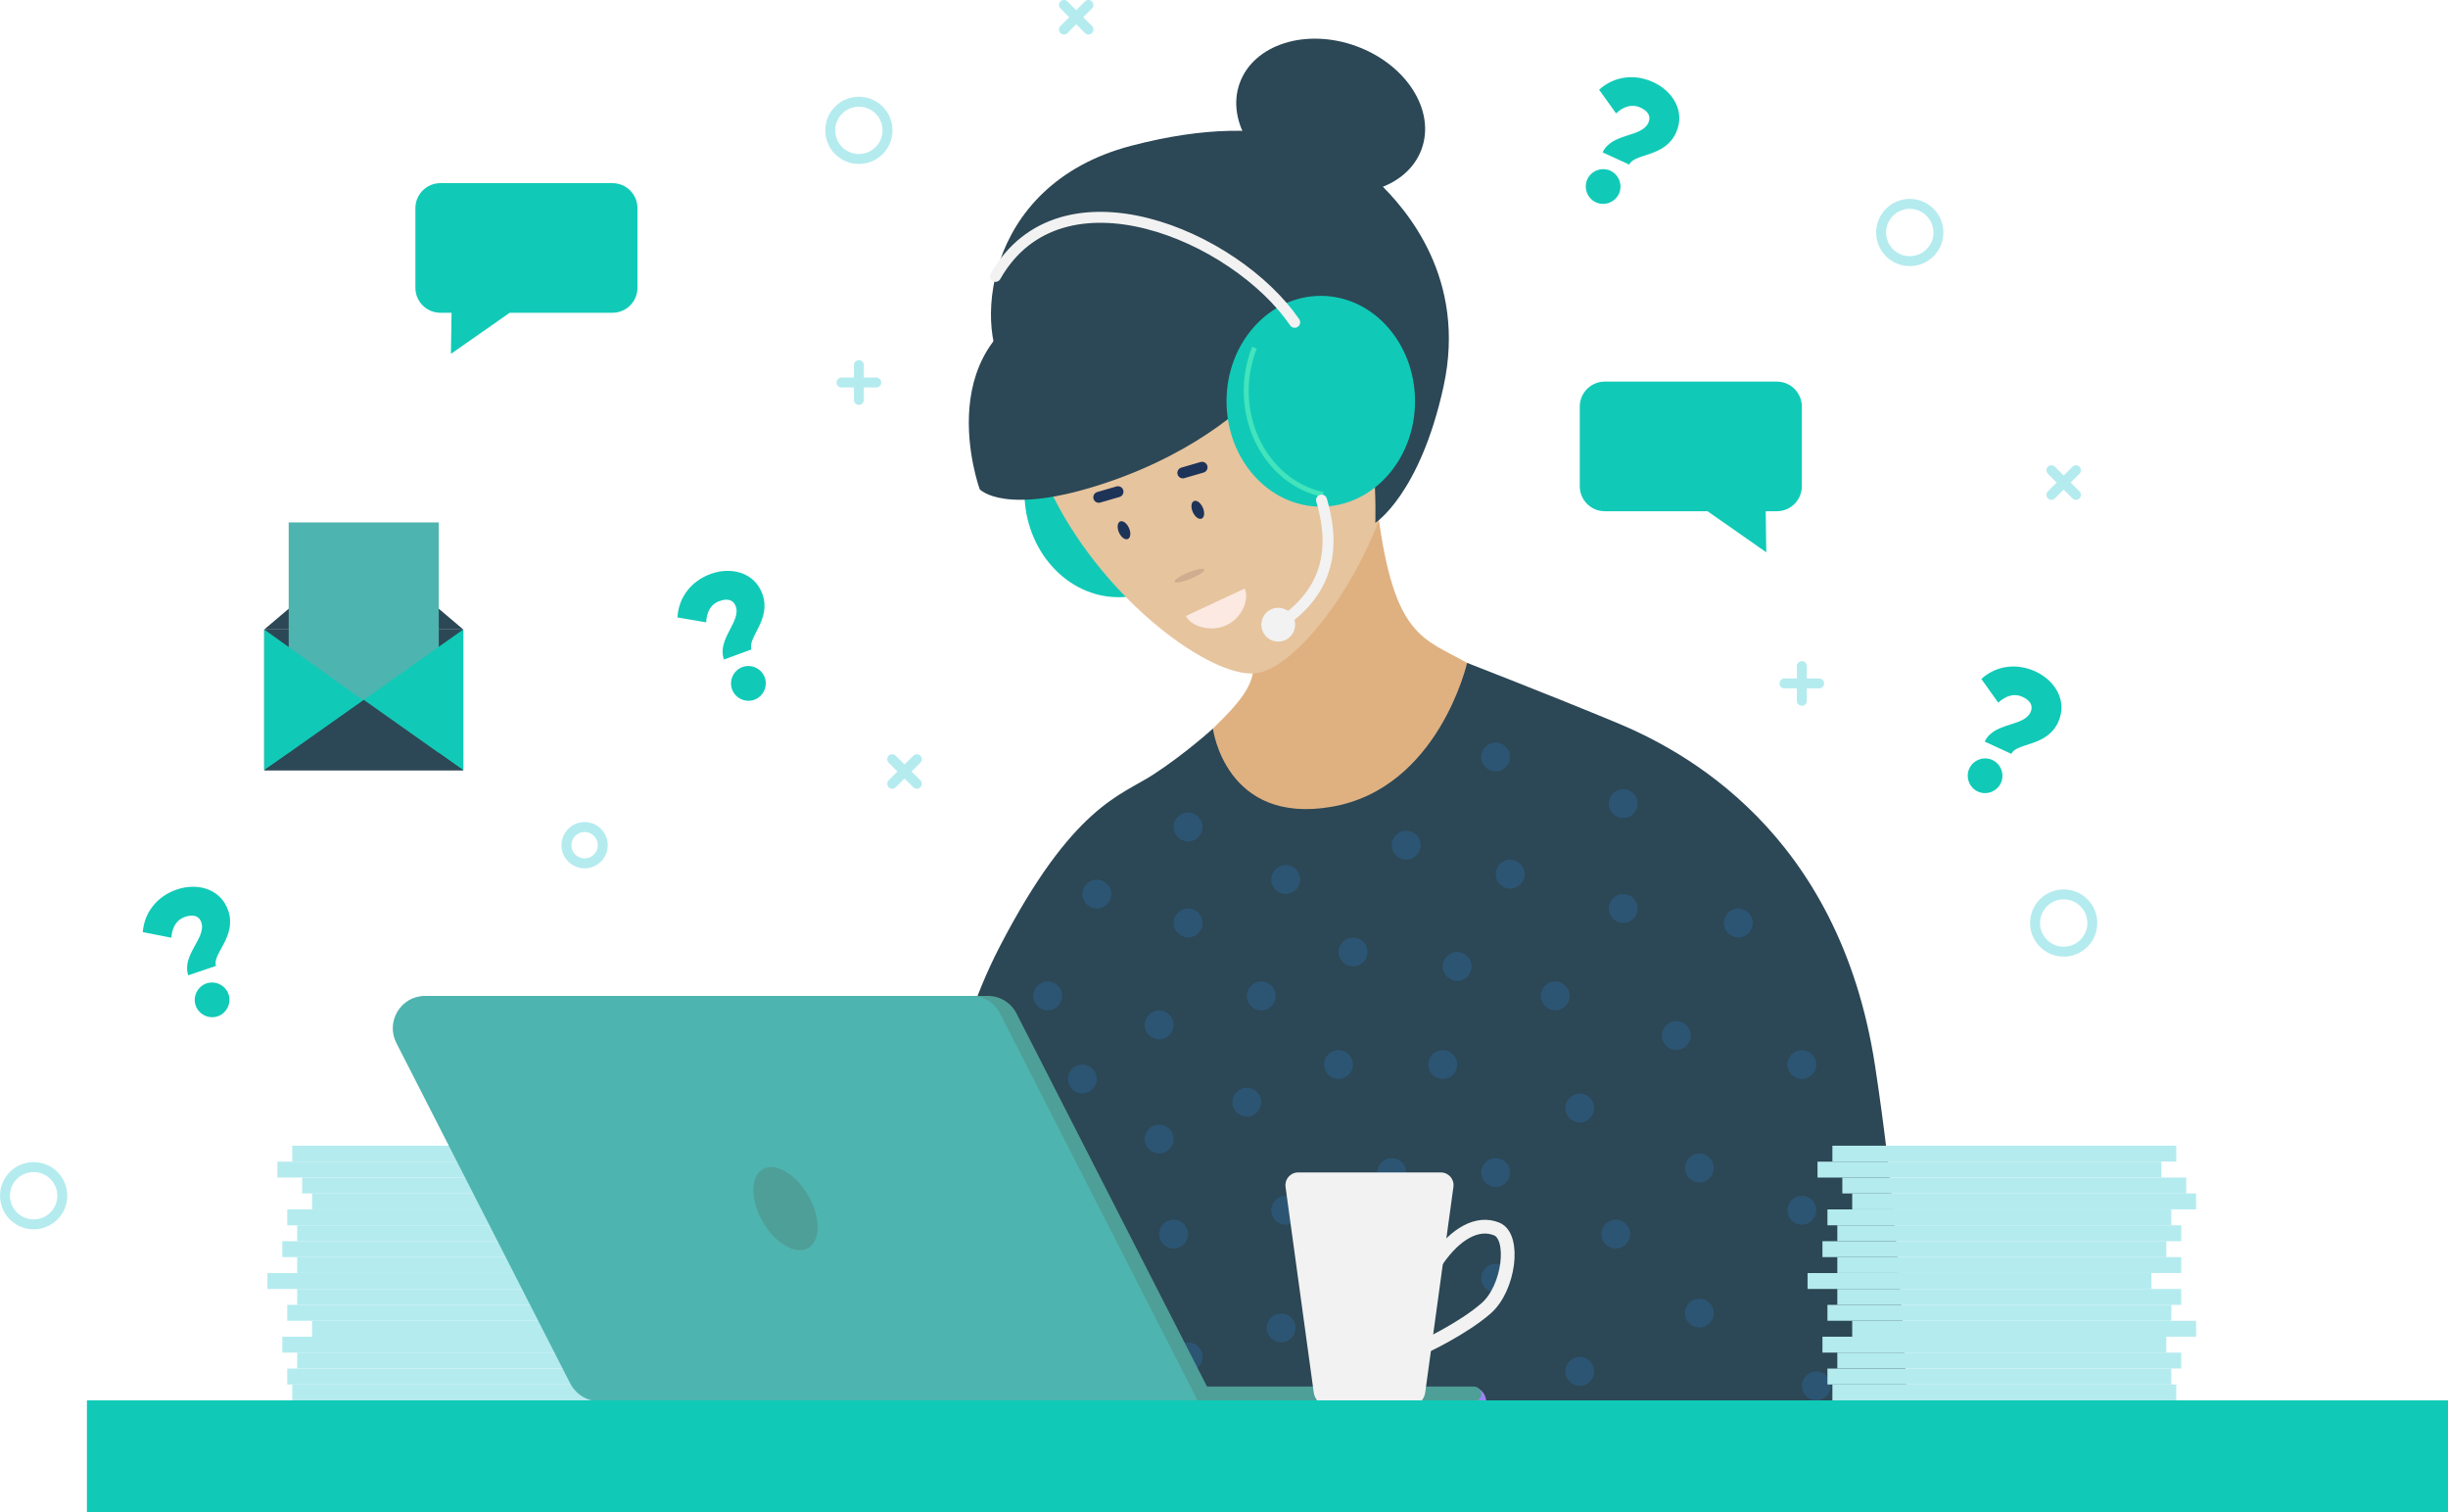 <?xml version="1.0" encoding="UTF-8"?><svg id="Layer_2" xmlns="http://www.w3.org/2000/svg" viewBox="0 0 411.17 254.01"><defs><style>.cls-1{fill:#2c5573;}.cls-2,.cls-3,.cls-4,.cls-5,.cls-6{fill:none;stroke-miterlimit:10;}.cls-2,.cls-3,.cls-6{stroke-linecap:round;}.cls-2,.cls-4{stroke:#f2f2f2;}.cls-2,.cls-6{stroke-width:1.84px;}.cls-3{stroke:#b4ebef;stroke-width:1.67px;}.cls-7{fill:#9c7c6e;opacity:.32;}.cls-8{fill:#dfb180;}.cls-4{stroke-width:2.31px;}.cls-5{stroke:#43e4bc;stroke-width:.83px;}.cls-9{fill:#4e9f97;}.cls-10{fill:#b4ebef;}.cls-11{fill:#4eb4af;}.cls-12{fill:#2c4755;}.cls-13{fill:#e6c49e;}.cls-14{fill:#10cab7;}.cls-15{fill:#9c85f2;}.cls-6{stroke:#1e3358;}.cls-16{fill:#1e3358;}.cls-17{fill:#fbe9e2;}.cls-18{fill:#f2f2f2;}</style></defs><g id="OBJECTS"><g><line class="cls-3" x1="153.99" y1="127.51" x2="149.86" y2="131.63"/><line class="cls-3" x1="153.99" y1="131.63" x2="149.86" y2="127.51"/><path class="cls-3" d="M101.24,141.95c0,1.69-1.37,3.05-3.05,3.05s-3.05-1.37-3.05-3.05,1.37-3.05,3.05-3.05,3.05,1.37,3.05,3.05Z"/><path class="cls-3" d="M149.07,21.89c0,2.66-2.15,4.81-4.81,4.81s-4.81-2.15-4.81-4.81c0-2.66,2.15-4.81,4.81-4.81s4.81,2.15,4.81,4.81Z"/><path class="cls-3" d="M10.46,200.82c0,2.66-2.15,4.81-4.81,4.81s-4.81-2.15-4.81-4.81,2.15-4.81,4.81-4.81,4.81,2.15,4.81,4.81Z"/><circle class="cls-3" cx="346.62" cy="155.02" r="4.81"/><circle class="cls-3" cx="320.77" cy="39.05" r="4.81"/><line class="cls-3" x1="302.64" y1="111.87" x2="302.64" y2="117.7"/><line class="cls-3" x1="305.55" y1="114.78" x2="299.72" y2="114.78"/><line class="cls-3" x1="144.26" y1="61.32" x2="144.26" y2="67.16"/><line class="cls-3" x1="147.18" y1="64.24" x2="141.35" y2="64.24"/><line class="cls-3" x1="182.82" y1=".83" x2="178.7" y2="4.96"/><line class="cls-3" x1="182.82" y1="4.96" x2="178.7" y2=".83"/><line class="cls-3" x1="348.68" y1="78.98" x2="344.56" y2="83.11"/><line class="cls-3" x1="348.68" y1="83.11" x2="344.56" y2="78.98"/><path class="cls-14" d="M203.72,82.6c0,9.78-7.09,17.7-15.83,17.7s-15.83-7.93-15.83-17.7c0-9.78,7.09-17.7,15.83-17.7s15.83,7.93,15.83,17.7Z"/><path class="cls-8" d="M209.55,102.96c1.25,9.42,2.92,10.88-5.21,18.79-8.12,7.91-.62,15,3.13,16.25,3.75,1.25,28.74,13.75,36.03-1.46,7.29-15.2,10.21-21.04,2.92-25.2-7.29-4.17-12.29-4.17-15-25.41-2.71-21.24-9.16-14.37-9.16-14.37l-12.71,31.41Z"/><path class="cls-13" d="M188.31,36.98c-17.33,9.63-19.79,31.24-10.41,48.32,9.37,17.08,26.66,29.16,33.53,27.7,6.87-1.46,17.84-16.05,21.87-30.83,3.75-13.75,5-28.95-9.37-41.24-10.84-9.27-24.37-10.21-35.62-3.96Z"/><ellipse class="cls-12" cx="223.5" cy="19.49" rx="12.5" ry="16.25" transform="translate(128.89 222.91) rotate(-70.04)"/><path class="cls-12" d="M169.35,63.02c-5.8-6.56-4.79-31.87,20.62-38.53,25.41-6.67,36.66,1.46,41.45,6.04,4.79,4.58,15,16.25,11.04,34.37-3.96,18.12-11.46,22.91-11.46,22.91,0,0,.62-18.54-4.37-21.45-5-2.92-5.83,2.5-9.37,2.29-3.54-.21-8.75-7.71-21.66-7.71s-21.45,7.5-26.24,2.08Z"/><path class="cls-12" d="M179.35,49.48c22.7-6.25,31.24,17.08,31.24,17.08,0,0-8.12,8.96-24.99,14.58-16.87,5.62-21.04,1.04-21.04,1.04,0,0-9.52-26.01,14.79-32.7Z"/><path class="cls-14" d="M237.67,67.39c0,9.78-7.09,17.7-15.83,17.7s-15.83-7.93-15.83-17.7c0-9.78,7.09-17.7,15.83-17.7s15.83,7.93,15.83,17.7Z"/><path class="cls-5" d="M222.23,83.05c-7.35-1.53-12.91-8.74-12.91-17.4,0-2.58,.49-5.03,1.38-7.25"/><path class="cls-12" d="M158.73,254.01c-.83-16.04-8.19-61.45,9.16-94.98,12.29-23.74,20.41-25.41,25.83-28.95,5.42-3.54,10-7.71,10-7.71,0,0,2.08,16.25,20,13.12,17.91-3.12,22.7-24.16,22.7-24.16,0,0,13.95,5.42,24.99,10,11.04,4.58,37.49,18.12,43.53,57.69,6.04,39.57,5.83,74.98,5.83,74.98H158.73Z"/><path class="cls-14" d="M69.77,34.96v13.37c0,2.32,1.88,4.2,4.2,4.2h1.87l-.1,6.9,9.87-6.9h17.26c2.32,0,4.2-1.88,4.2-4.2v-13.37c0-2.32-1.88-4.2-4.2-4.2h-28.9c-2.32,0-4.2,1.88-4.2,4.2Z"/><path class="cls-14" d="M302.64,68.29v13.37c0,2.32-1.88,4.2-4.2,4.2h-1.87l.1,6.9-9.87-6.9h-17.26c-2.32,0-4.2-1.88-4.2-4.2v-13.37c0-2.32,1.88-4.2,4.2-4.2h28.9c2.32,0,4.2,1.88,4.2,4.2Z"/><path class="cls-14" d="M123.59,101.84c-.37-1.01-1.28-1.43-2.75-.89-1.59,.58-2.15,2-2.23,3.57l-4.82-.82c.18-3.44,2.37-6.14,5.57-7.31,3.29-1.2,7.32-.39,8.69,3.37,1.57,4.3-2.56,7.32-1.83,9.31l-4.62,1.69c-1.24-3.38,2.91-6.37,1.98-8.91Zm-.63,13.94c-.55-1.5,.24-3.2,1.74-3.75,1.5-.55,3.2,.24,3.75,1.74,.55,1.5-.24,3.2-1.74,3.75-1.5,.55-3.2-.24-3.75-1.74Z"/><path class="cls-14" d="M341.05,119.62c.45-.98,.1-1.92-1.32-2.57-1.54-.71-2.93-.1-4.1,.96l-2.84-3.98c2.55-2.31,6.01-2.68,9.11-1.25,3.18,1.47,5.46,4.89,3.79,8.52-1.92,4.16-6.98,3.39-7.86,5.31l-4.47-2.06c1.51-3.27,6.55-2.46,7.68-4.92Zm-10.28,9.45c.67-1.45,2.42-2.1,3.87-1.43,1.45,.67,2.1,2.42,1.43,3.87-.67,1.45-2.42,2.1-3.87,1.43-1.45-.67-2.1-2.42-1.43-3.87Z"/><path class="cls-14" d="M276.86,20.64c.45-.98,.1-1.92-1.33-2.57-1.54-.7-2.93-.09-4.09,.97l-2.85-3.97c2.55-2.32,6-2.69,9.1-1.27,3.19,1.46,5.48,4.87,3.81,8.51-1.91,4.16-6.97,3.4-7.85,5.33l-4.47-2.05c1.5-3.27,6.54-2.48,7.67-4.94Zm-10.25,9.47c.67-1.45,2.42-2.1,3.87-1.44,1.45,.67,2.1,2.42,1.44,3.87-.67,1.45-2.42,2.11-3.87,1.44-1.45-.67-2.1-2.42-1.44-3.87Z"/><path class="cls-14" d="M33.83,154.94c-.34-1.02-1.24-1.46-2.73-.96-1.6,.54-2.2,1.94-2.32,3.51l-4.8-.94c.27-3.43,2.52-6.08,5.75-7.17,3.32-1.12,7.33-.21,8.61,3.58,1.47,4.34-2.74,7.25-2.06,9.26l-4.66,1.58c-1.15-3.41,3.06-6.29,2.2-8.86Zm-.97,13.92c-.51-1.51,.32-3.19,1.83-3.7,1.51-.51,3.19,.32,3.7,1.83,.51,1.51-.32,3.19-1.83,3.7-1.51,.51-3.19-.32-3.7-1.83Z"/><rect class="cls-12" x="44.38" y="105.72" width="33.43" height="23.64"/><polygon class="cls-12" points="44.38 105.72 61.1 91.55 77.81 105.72 44.38 105.72"/><rect class="cls-11" x="48.49" y="87.74" width="25.21" height="38.71"/><polygon class="cls-14" points="44.38 129.36 61.1 117.7 44.38 105.72 44.38 129.36"/><polygon class="cls-14" points="77.81 105.72 61.1 117.54 77.81 129.36 77.81 105.72"/><polygon class="cls-12" points="44.38 129.36 61.1 117.54 77.81 129.36 44.38 129.36"/><path class="cls-1" d="M253.64,127.14c0,1.34-1.09,2.43-2.43,2.43s-2.43-1.09-2.43-2.43,1.09-2.43,2.43-2.43,2.43,1.09,2.43,2.43Z"/><circle class="cls-1" cx="199.55" cy="138.9" r="2.43"/><path class="cls-1" d="M201.99,155.02c0,1.34-1.09,2.43-2.43,2.43s-2.43-1.09-2.43-2.43c0-1.34,1.09-2.43,2.43-2.43s2.43,1.09,2.43,2.43Z"/><path class="cls-1" d="M229.69,159.88c0,1.34-1.09,2.43-2.43,2.43s-2.43-1.09-2.43-2.43,1.09-2.43,2.43-2.43,2.43,1.09,2.43,2.43Z"/><path class="cls-1" d="M247.18,162.32c0,1.34-1.09,2.43-2.43,2.43s-2.43-1.09-2.43-2.43,1.09-2.43,2.43-2.43,2.43,1.09,2.43,2.43Z"/><path class="cls-1" d="M294.4,155.02c0,1.34-1.09,2.43-2.43,2.43s-2.43-1.09-2.43-2.43,1.09-2.43,2.43-2.43,2.43,1.09,2.43,2.43Z"/><path class="cls-1" d="M244.75,178.79c0,1.34-1.09,2.43-2.43,2.43s-2.43-1.09-2.43-2.43,1.09-2.43,2.43-2.43,2.43,1.09,2.43,2.43Z"/><path class="cls-1" d="M267.76,186.09c0,1.34-1.09,2.43-2.43,2.43s-2.43-1.09-2.43-2.43,1.09-2.43,2.43-2.43,2.43,1.09,2.43,2.43Z"/><path class="cls-1" d="M305.07,178.79c0,1.34-1.09,2.43-2.43,2.43s-2.43-1.09-2.43-2.43,1.09-2.43,2.43-2.43,2.43,1.09,2.43,2.43Z"/><path class="cls-1" d="M275.07,134.96c0,1.34-1.09,2.43-2.43,2.43s-2.43-1.09-2.43-2.43,1.09-2.43,2.43-2.43,2.43,1.09,2.43,2.43Z"/><circle class="cls-1" cx="211.84" cy="167.26" r="2.43"/><path class="cls-1" d="M197.12,172.13c0,1.34-1.09,2.43-2.43,2.43s-2.43-1.09-2.43-2.43c0-1.34,1.09-2.43,2.43-2.43s2.43,1.09,2.43,2.43Z"/><path class="cls-15" d="M171.71,191.3c0,1.34-1.09,2.43-2.43,2.43s-2.43-1.09-2.43-2.43c0-1.34,1.09-2.43,2.43-2.43s2.43,1.09,2.43,2.43Z"/><circle class="cls-15" cx="165.16" cy="215.66" r="2.43"/><path class="cls-1" d="M186.66,150.15c0,1.34-1.09,2.43-2.43,2.43s-2.43-1.09-2.43-2.43,1.09-2.43,2.43-2.43,2.43,1.09,2.43,2.43Z"/><path class="cls-1" d="M178.41,167.26c0,1.34-1.09,2.43-2.43,2.43s-2.43-1.09-2.43-2.43,1.09-2.43,2.43-2.43,2.43,1.09,2.43,2.43Z"/><path class="cls-1" d="M211.84,185.11c0,1.34-1.09,2.43-2.43,2.43s-2.43-1.09-2.43-2.43,1.09-2.43,2.43-2.43,2.43,1.09,2.43,2.43Z"/><path class="cls-15" d="M170.03,241.93c0,1.34-1.09,2.43-2.43,2.43s-2.43-1.09-2.43-2.43,1.09-2.43,2.43-2.43,2.43,1.09,2.43,2.43Z"/><path class="cls-1" d="M218.38,203.26c0,1.34-1.09,2.43-2.43,2.43s-2.43-1.09-2.43-2.43,1.09-2.43,2.43-2.43,2.43,1.09,2.43,2.43Z"/><path class="cls-15" d="M189.09,245.67c0,1.34-1.09,2.43-2.43,2.43s-2.43-1.09-2.43-2.43,1.09-2.43,2.43-2.43,2.43,1.09,2.43,2.43Z"/><path class="cls-1" d="M217.61,223.02c0,1.34-1.09,2.43-2.43,2.43s-2.43-1.09-2.43-2.43c0-1.34,1.09-2.43,2.43-2.43s2.43,1.09,2.43,2.43Z"/><path class="cls-1" d="M263.65,167.26c0,1.34-1.09,2.43-2.43,2.43s-2.43-1.09-2.43-2.43,1.09-2.43,2.43-2.43,2.43,1.09,2.43,2.43Z"/><path class="cls-15" d="M183.28,205.69c0,1.34-1.09,2.43-2.43,2.43s-2.43-1.09-2.43-2.43,1.09-2.43,2.43-2.43,2.43,1.09,2.43,2.43Z"/><path class="cls-1" d="M201.99,227.89c0,1.34-1.09,2.43-2.43,2.43s-2.43-1.09-2.43-2.43,1.09-2.43,2.43-2.43,2.43,1.09,2.43,2.43Z"/><path class="cls-15" d="M231.32,237.81c0,1.34-1.09,2.43-2.43,2.43s-2.43-1.09-2.43-2.43c0-1.34,1.09-2.43,2.43-2.43s2.43,1.09,2.43,2.43Z"/><path class="cls-1" d="M273.81,207.26c0,1.34-1.09,2.43-2.43,2.43s-2.43-1.09-2.43-2.43,1.09-2.43,2.43-2.43,2.43,1.09,2.43,2.43Z"/><path class="cls-1" d="M307.5,232.76c0,1.34-1.09,2.43-2.43,2.43s-2.43-1.09-2.43-2.43,1.09-2.43,2.43-2.43,2.43,1.09,2.43,2.43Z"/><path class="cls-1" d="M287.86,220.53c0,1.34-1.09,2.43-2.43,2.43s-2.43-1.09-2.43-2.43,1.09-2.43,2.43-2.43,2.43,1.09,2.43,2.43Z"/><path class="cls-15" d="M283.98,243.24c0,1.34-1.09,2.43-2.43,2.43s-2.43-1.09-2.43-2.43,1.09-2.43,2.43-2.43,2.43,1.09,2.43,2.43Z"/><path class="cls-1" d="M184.22,181.22c0,1.34-1.09,2.43-2.43,2.43s-2.43-1.09-2.43-2.43,1.09-2.43,2.43-2.43,2.43,1.09,2.43,2.43Z"/><path class="cls-1" d="M199.55,207.26c0,1.34-1.09,2.43-2.43,2.43s-2.43-1.09-2.43-2.43c0-1.34,1.09-2.43,2.43-2.43s2.43,1.09,2.43,2.43Z"/><path class="cls-15" d="M214.28,245.67c0,1.34-1.09,2.43-2.43,2.43s-2.43-1.09-2.43-2.43,1.09-2.43,2.43-2.43,2.43,1.09,2.43,2.43Z"/><path class="cls-1" d="M218.38,147.71c0,1.34-1.09,2.43-2.43,2.43s-2.43-1.09-2.43-2.43,1.09-2.43,2.43-2.43,2.43,1.09,2.43,2.43Z"/><path class="cls-1" d="M256.08,146.82c0,1.34-1.09,2.43-2.43,2.43s-2.43-1.09-2.43-2.43,1.09-2.43,2.43-2.43,2.43,1.09,2.43,2.43Z"/><path class="cls-1" d="M238.62,141.95c0,1.34-1.09,2.43-2.43,2.43s-2.43-1.09-2.43-2.43c0-1.34,1.09-2.43,2.43-2.43s2.43,1.09,2.43,2.43Z"/><path class="cls-1" d="M275.07,152.58c0,1.34-1.09,2.43-2.43,2.43s-2.43-1.09-2.43-2.43,1.09-2.43,2.43-2.43,2.43,1.09,2.43,2.43Z"/><path class="cls-1" d="M283.98,173.92c0,1.34-1.09,2.43-2.43,2.43s-2.43-1.09-2.43-2.43,1.09-2.43,2.43-2.43,2.43,1.09,2.43,2.43Z"/><path class="cls-1" d="M305.07,203.26c0,1.34-1.09,2.43-2.43,2.43s-2.43-1.09-2.43-2.43,1.09-2.43,2.43-2.43,2.43,1.09,2.43,2.43Z"/><path class="cls-1" d="M227.25,178.79c0,1.34-1.09,2.43-2.43,2.43s-2.43-1.09-2.43-2.43,1.09-2.43,2.43-2.43,2.43,1.09,2.43,2.43Z"/><path class="cls-1" d="M253.64,196.92c0,1.34-1.09,2.43-2.43,2.43s-2.43-1.09-2.43-2.43,1.09-2.43,2.43-2.43,2.43,1.09,2.43,2.43Z"/><path class="cls-1" d="M287.86,196.16c0,1.34-1.09,2.43-2.43,2.43s-2.43-1.09-2.43-2.43,1.09-2.43,2.43-2.43,2.43,1.09,2.43,2.43Z"/><path class="cls-1" d="M267.76,230.32c0,1.34-1.09,2.43-2.43,2.43s-2.43-1.09-2.43-2.43,1.09-2.43,2.43-2.43,2.43,1.09,2.43,2.43Z"/><path class="cls-15" d="M234.56,218.1c0,1.34-1.09,2.43-2.43,2.43s-2.43-1.09-2.43-2.43c0-1.34,1.09-2.43,2.43-2.43s2.43,1.09,2.43,2.43Z"/><path class="cls-15" d="M249.62,235.37c0,1.34-1.09,2.43-2.43,2.43s-2.43-1.09-2.43-2.43,1.09-2.43,2.43-2.43,2.43,1.09,2.43,2.43Z"/><path class="cls-1" d="M197.12,191.3c0,1.34-1.09,2.43-2.43,2.43s-2.43-1.09-2.43-2.43c0-1.34,1.09-2.43,2.43-2.43s2.43,1.09,2.43,2.43Z"/><path class="cls-15" d="M183.28,225.45c0,1.34-1.09,2.43-2.43,2.43s-2.43-1.09-2.43-2.43c0-1.34,1.09-2.43,2.43-2.43s2.43,1.09,2.43,2.43Z"/><path class="cls-1" d="M236.19,196.92c0,1.34-1.09,2.43-2.43,2.43s-2.43-1.09-2.43-2.43,1.09-2.43,2.43-2.43,2.43,1.09,2.43,2.43Z"/><path class="cls-1" d="M253.64,214.68c0,1.34-1.09,2.43-2.43,2.43s-2.43-1.09-2.43-2.43,1.09-2.43,2.43-2.43,2.43,1.09,2.43,2.43Z"/><path class="cls-16" d="M202.03,85.26c.36,.81,.27,1.64-.2,1.84-.47,.2-1.13-.29-1.49-1.11-.36-.81-.27-1.64,.2-1.84,.47-.2,1.13,.29,1.49,1.11Z"/><path class="cls-7" d="M202.29,95.65c.12,.29-.91,.98-2.29,1.54-1.38,.57-2.6,.79-2.72,.51s.91-.98,2.29-1.54c1.38-.57,2.6-.79,2.72-.51Z"/><path class="cls-17" d="M209.06,98.84c.8,1.71-.33,4.88-3.06,6.16-2.72,1.27-6.01,.15-6.81-1.55l9.86-4.6Z"/><path class="cls-2" d="M221.97,83.99c1.51,5.16,3.07,14.38-7.27,20.92"/><path class="cls-18" d="M216.94,103.18c.96,1.24,.73,3.02-.51,3.98-1.24,.96-3.02,.73-3.98-.51-.96-1.24-.73-3.02,.51-3.98s3.02-.73,3.98,.51Z"/><path class="cls-16" d="M189.63,88.69c.36,.81,.27,1.64-.2,1.84-.47,.2-1.13-.29-1.49-1.11-.36-.81-.27-1.64,.2-1.84s1.13,.29,1.49,1.11Z"/><line class="cls-6" x1="198.67" y1="79.42" x2="201.9" y2="78.48"/><line class="cls-6" x1="184.55" y1="83.52" x2="187.78" y2="82.58"/><path class="cls-2" d="M217.46,54.13c-10-14.58-39.28-27.08-50.26-7.71"/><rect class="cls-10" x="49.09" y="232.52" width="57.76" height="2.67"/><rect class="cls-10" x="48.25" y="229.85" width="57.76" height="2.67"/><rect class="cls-10" x="49.92" y="227.17" width="57.76" height="2.67"/><rect class="cls-10" x="47.42" y="224.5" width="57.76" height="2.67"/><rect class="cls-10" x="52.42" y="221.83" width="57.76" height="2.67"/><rect class="cls-10" x="48.25" y="219.15" width="57.76" height="2.67"/><rect class="cls-10" x="49.92" y="216.48" width="57.76" height="2.67"/><rect class="cls-10" x="44.92" y="213.81" width="57.76" height="2.67"/><rect class="cls-10" x="49.92" y="211.13" width="57.76" height="2.67"/><rect class="cls-10" x="47.42" y="208.46" width="57.76" height="2.67"/><rect class="cls-10" x="49.92" y="205.79" width="57.76" height="2.67"/><rect class="cls-10" x="48.25" y="203.12" width="57.76" height="2.67"/><rect class="cls-10" x="52.42" y="200.44" width="57.76" height="2.67"/><rect class="cls-10" x="50.75" y="197.77" width="57.76" height="2.67"/><rect class="cls-10" x="46.59" y="195.1" width="57.76" height="2.67"/><rect class="cls-10" x="49.09" y="192.42" width="57.76" height="2.67"/><rect class="cls-10" x="307.77" y="232.52" width="57.76" height="2.67"/><rect class="cls-10" x="306.94" y="229.85" width="57.76" height="2.67"/><rect class="cls-10" x="308.6" y="227.17" width="57.76" height="2.67"/><rect class="cls-10" x="306.1" y="224.5" width="57.76" height="2.67"/><rect class="cls-10" x="311.1" y="221.83" width="57.76" height="2.67"/><rect class="cls-10" x="306.94" y="219.15" width="57.76" height="2.67"/><rect class="cls-10" x="308.6" y="216.48" width="57.76" height="2.67"/><rect class="cls-10" x="303.6" y="213.81" width="57.76" height="2.67"/><rect class="cls-10" x="308.6" y="211.13" width="57.76" height="2.67"/><rect class="cls-10" x="306.1" y="208.46" width="57.76" height="2.67"/><rect class="cls-10" x="308.6" y="205.79" width="57.76" height="2.67"/><rect class="cls-10" x="306.94" y="203.12" width="57.76" height="2.67"/><rect class="cls-10" x="311.1" y="200.44" width="57.76" height="2.67"/><rect class="cls-10" x="309.44" y="197.77" width="57.76" height="2.67"/><rect class="cls-10" x="305.27" y="195.1" width="57.76" height="2.67"/><rect class="cls-10" x="307.77" y="192.42" width="57.76" height="2.67"/><path class="cls-9" d="M247.55,235.37H108.16v-2.5H247.55c.69,0,1.25,.56,1.25,1.25h0c0,.69-.56,1.25-1.25,1.25Z"/><path class="cls-9" d="M204.02,235.37H103.53c-2.12,0-4.05-1.19-5.01-3.07l-29.18-57.14c-1.84-3.61,.78-7.9,4.83-7.9h91.74c2.04,0,3.91,1.14,4.83,2.96l33.27,65.15Z"/><path class="cls-11" d="M201.24,235.37H100.76c-2.12,0-4.05-1.19-5.01-3.07l-29.18-57.14c-1.84-3.61,.78-7.9,4.83-7.9h91.74c2.04,0,3.91,1.14,4.83,2.96l33.27,65.15Z"/><ellipse class="cls-9" cx="131.93" cy="202.99" rx="4.41" ry="7.64" transform="translate(-83.82 93.16) rotate(-30)"/><path class="cls-18" d="M223.29,236.17h13.47c1.32,0,2.44-.98,2.62-2.29l4.74-34.55c.18-1.28-.82-2.42-2.11-2.42h-23.98c-1.29,0-2.28,1.14-2.11,2.42l4.74,34.55c.18,1.31,1.3,2.29,2.62,2.29Z"/><path class="cls-4" d="M241.32,211.73c3.21-4.68,6.93-6.61,10.07-5.32,3.14,1.28,2.12,9.94-1.8,13.34-3.91,3.4-10.26,6.35-10.26,6.35"/><rect class="cls-14" x="14.6" y="235.19" width="396.57" height="18.82"/></g></g></svg>